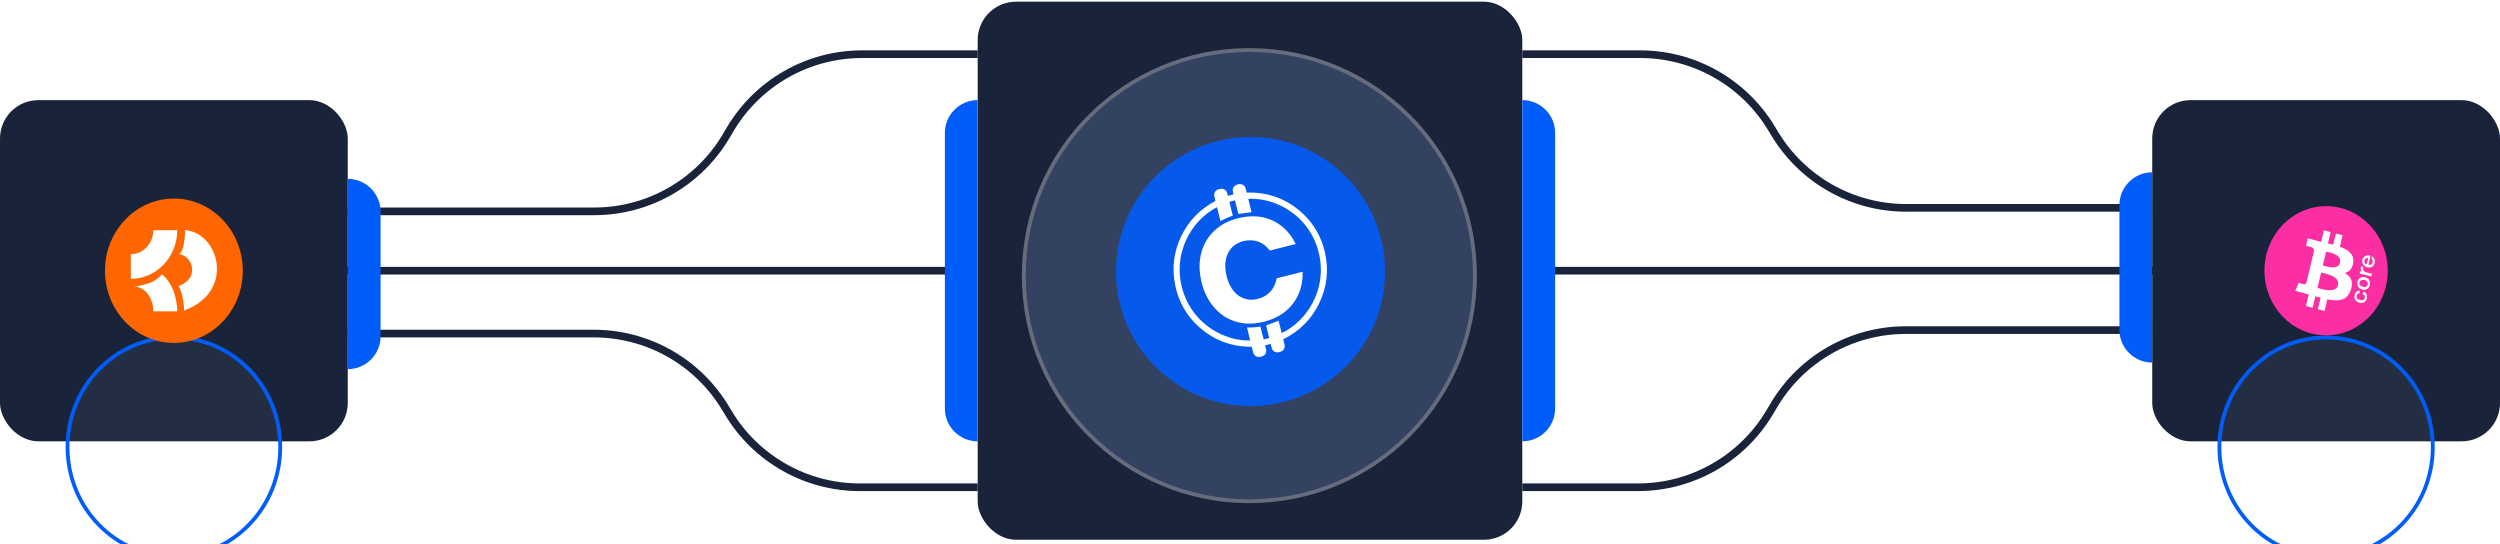 <svg width="326" height="71" viewBox="0 0 326 71" fill="none" xmlns="http://www.w3.org/2000/svg">
<path d="M45.348 27.56H77.479C84.55 27.56 91.095 23.827 94.695 17.741L95.2 16.886C98.799 10.8 105.344 7.066 112.415 7.066H127.49M45.348 43.5H77.448C84.459 43.5 90.957 47.171 94.577 53.175L94.992 53.864C98.612 59.868 105.11 63.539 112.121 63.539H127.49M15.4 35.303H127.041" stroke="#19243A"/>
<path d="M280.65 43.045L248.518 43.045C241.448 43.045 234.902 46.779 231.303 52.865L230.798 53.719C227.199 59.806 220.653 63.539 213.583 63.539L198.508 63.539M280.65 27.105L248.549 27.105C241.539 27.105 235.04 23.435 231.421 17.431L231.005 16.741C227.386 10.737 220.887 7.067 213.877 7.067L198.508 7.067M302.896 35.303L198.957 35.303" stroke="#19243A"/>
<rect x="127.49" y="0.221" width="71.018" height="70.163" rx="5" fill="#19243A"/>
<path d="M127.49 57.549C125.127 57.549 123.212 55.633 123.212 53.271L123.212 17.334C123.212 14.971 125.127 13.055 127.49 13.055L127.49 57.549Z" fill="#015DFA"/>
<path d="M198.51 13.055C200.873 13.055 202.788 14.97 202.788 17.333V53.27C202.788 55.633 200.873 57.548 198.51 57.548V13.055Z" fill="#015DFA"/>
<path d="M280.65 47.281C278.288 47.281 276.372 45.366 276.372 43.003L276.372 26.746C276.372 24.383 278.288 22.468 280.65 22.468L280.65 47.281Z" fill="#015DFA"/>
<rect x="326" y="57.549" width="45.349" height="44.493" rx="5" transform="rotate(-180 326 57.549)" fill="#19243A"/>
<g filter="url(#filter0_ddddd_4_9624)">
<ellipse cx="303.323" cy="35.304" rx="14.546" ry="14.163" transform="rotate(90 303.323 35.304)" fill="white" fill-opacity="0.05"/>
<path d="M303.323 49.6C295.645 49.6 289.41 43.206 289.41 35.304C289.41 27.402 295.645 21.008 303.323 21.008C311.001 21.008 317.236 27.402 317.236 35.304C317.236 43.206 311.001 49.6 303.323 49.6Z" stroke="#015DFA" stroke-width="0.5"/>
</g>
<g clip-path="url(#clip0_4_9624)">
<path d="M303.324 43.725C307.763 43.725 311.362 39.955 311.362 35.304C311.362 30.653 307.763 26.883 303.324 26.883C298.884 26.883 295.285 30.653 295.285 35.304C295.285 39.955 298.884 43.725 303.324 43.725Z" fill="#FB2EA3"/>
<path d="M306.857 34.262C306.743 35.07 306.316 35.461 305.749 35.598C306.527 36.023 306.924 36.675 306.546 37.804C306.078 39.208 304.964 39.325 303.484 39.032L303.123 40.541L302.255 40.315L302.61 38.826C302.379 38.766 302.148 38.703 301.918 38.638L301.562 40.133L300.694 39.907L301.054 38.395C300.851 38.341 300.645 38.283 300.435 38.228L299.305 37.933L299.736 36.891C299.736 36.891 300.376 37.07 300.367 37.056C300.613 37.12 300.722 36.952 300.765 36.84L301.333 34.455L301.425 34.478C301.395 34.467 301.365 34.456 301.334 34.449L301.739 32.746C301.75 32.552 301.687 32.309 301.335 32.216C301.348 32.207 300.704 32.052 300.704 32.052L300.935 31.081L302.133 31.394L302.132 31.399C302.312 31.445 302.497 31.49 302.686 31.535L303.043 30.041L303.911 30.267L303.562 31.733C303.795 31.788 304.029 31.844 304.257 31.904L304.604 30.449L305.472 30.675L305.117 32.17C306.213 32.566 307.015 33.159 306.857 34.262ZM304.873 37.177C305.154 35.999 303.266 35.694 302.677 35.54L302.201 37.543C302.789 37.696 304.605 38.307 304.873 37.177H304.873ZM305.142 34.246C305.397 33.174 303.818 32.935 303.328 32.807L302.896 34.623C303.386 34.752 304.897 35.274 305.142 34.246ZM307.669 38.261C307.627 38.255 307.584 38.258 307.543 38.27C307.502 38.281 307.463 38.301 307.43 38.328C307.364 38.387 307.32 38.467 307.304 38.556C307.294 38.605 307.29 38.655 307.294 38.706C307.298 38.763 307.316 38.818 307.345 38.867C307.375 38.919 307.424 38.969 307.489 39.015C307.554 39.061 307.645 39.098 307.76 39.126C307.823 39.141 307.887 39.149 307.953 39.148C308.019 39.148 308.08 39.137 308.137 39.115C308.196 39.093 308.249 39.055 308.29 39.005C308.332 38.955 308.36 38.895 308.373 38.83C308.385 38.784 308.388 38.736 308.381 38.688C308.375 38.641 308.36 38.595 308.337 38.554C308.291 38.473 308.215 38.411 308.109 38.368L308.187 38.017C308.378 38.098 308.511 38.213 308.589 38.362C308.666 38.511 308.682 38.689 308.637 38.894C308.614 39.008 308.569 39.115 308.504 39.21C308.445 39.293 308.371 39.362 308.285 39.413C308.199 39.463 308.103 39.493 308.005 39.501C307.897 39.512 307.788 39.503 307.682 39.477C307.574 39.451 307.47 39.409 307.373 39.35C307.285 39.297 307.207 39.225 307.146 39.14C307.086 39.055 307.045 38.957 307.026 38.853C307.006 38.734 307.01 38.612 307.039 38.495C307.058 38.406 307.089 38.32 307.131 38.24C307.171 38.162 307.221 38.096 307.281 38.042C307.34 37.989 307.409 37.95 307.486 37.925C307.564 37.901 307.65 37.896 307.746 37.91L307.669 38.261ZM309.021 37.149C308.998 37.266 308.952 37.377 308.886 37.475C308.824 37.564 308.75 37.635 308.665 37.687C308.577 37.74 308.479 37.772 308.378 37.783C308.265 37.795 308.152 37.786 308.043 37.759C307.933 37.733 307.829 37.689 307.734 37.627C307.648 37.571 307.573 37.497 307.516 37.409C307.46 37.321 307.422 37.221 307.406 37.117C307.388 36.999 307.393 36.878 307.421 36.762C307.444 36.645 307.49 36.535 307.556 36.437C307.618 36.347 307.691 36.276 307.777 36.224C307.866 36.172 307.964 36.139 308.065 36.129C308.17 36.117 308.281 36.124 308.396 36.152C308.506 36.178 308.612 36.222 308.708 36.284C308.798 36.344 308.871 36.416 308.926 36.502C308.981 36.588 309.018 36.685 309.036 36.794C309.054 36.913 309.049 37.033 309.021 37.149ZM307.703 35.676L307.776 35.347L308.069 35.419L308.071 35.412C308.03 35.39 307.993 35.36 307.964 35.323C307.896 35.24 307.85 35.139 307.833 35.031C307.825 34.976 307.826 34.92 307.838 34.866C307.847 34.822 307.86 34.779 307.876 34.736L308.199 34.814C308.19 34.839 308.181 34.863 308.173 34.888C308.164 34.912 308.157 34.937 308.152 34.962C308.138 35.02 308.136 35.08 308.148 35.138C308.159 35.196 308.183 35.251 308.218 35.299C308.257 35.352 308.305 35.396 308.361 35.43C308.42 35.469 308.492 35.498 308.577 35.519L309.299 35.693L309.222 36.044L307.703 35.676ZM308.848 34.524C308.907 34.538 308.966 34.543 309.024 34.54C309.08 34.536 309.135 34.521 309.185 34.495C309.235 34.47 309.279 34.433 309.313 34.387C309.352 34.333 309.379 34.271 309.392 34.205C309.415 34.119 309.412 34.027 309.383 33.942C309.35 33.864 309.295 33.799 309.225 33.756L309.298 33.424C309.407 33.476 309.5 33.559 309.567 33.663C309.634 33.767 309.672 33.888 309.677 34.013C309.682 34.097 309.675 34.183 309.656 34.269C309.629 34.394 309.584 34.501 309.524 34.587C309.466 34.673 309.391 34.743 309.304 34.794C309.216 34.845 309.119 34.875 309.02 34.882C308.8 34.901 308.58 34.846 308.391 34.726C308.304 34.67 308.229 34.597 308.169 34.511C308.11 34.426 308.069 34.329 308.048 34.226C308.025 34.122 308.028 34.011 308.053 33.891C308.077 33.774 308.128 33.664 308.202 33.572C308.272 33.487 308.358 33.419 308.455 33.372C308.554 33.326 308.661 33.301 308.77 33.298C308.884 33.294 308.995 33.313 309.106 33.355L308.848 34.524L308.848 34.524ZM308.757 37.086C308.774 37.018 308.774 36.947 308.757 36.88C308.741 36.812 308.708 36.75 308.663 36.7C308.619 36.649 308.567 36.608 308.509 36.577C308.389 36.51 308.255 36.478 308.119 36.482C308.054 36.483 307.99 36.497 307.93 36.522C307.868 36.547 307.813 36.588 307.771 36.641C307.728 36.694 307.698 36.758 307.685 36.826C307.669 36.893 307.668 36.964 307.684 37.031C307.701 37.098 307.733 37.16 307.778 37.211C307.82 37.261 307.871 37.301 307.932 37.334C308.052 37.4 308.186 37.433 308.321 37.429C308.386 37.428 308.45 37.414 308.511 37.389C308.573 37.364 308.628 37.323 308.671 37.27C308.714 37.217 308.744 37.154 308.757 37.086ZM308.808 33.652C308.755 33.644 308.701 33.643 308.647 33.651C308.597 33.657 308.547 33.673 308.503 33.699C308.458 33.725 308.419 33.76 308.387 33.802C308.354 33.848 308.33 33.901 308.317 33.958C308.304 34.014 308.302 34.073 308.311 34.13C308.321 34.185 308.34 34.235 308.368 34.28C308.43 34.374 308.522 34.442 308.628 34.471L308.808 33.652Z" fill="white"/>
</g>
<rect y="13.057" width="45.349" height="44.493" rx="5" fill="#19243A"/>
<path d="M45.35 23.324C47.712 23.324 49.628 25.24 49.628 27.602V43.86C49.628 46.222 47.712 48.138 45.35 48.138V23.324Z" fill="#015DFA"/>
<g filter="url(#filter1_ddddd_4_9624)">
<ellipse cx="22.675" cy="35.304" rx="14.546" ry="14.118" transform="rotate(90 22.675 35.304)" fill="white" fill-opacity="0.05"/>
<path d="M22.675 49.6C15.023 49.6 8.807 43.206 8.807 35.304C8.807 27.401 15.023 21.008 22.675 21.008C30.327 21.008 36.543 27.401 36.543 35.304C36.543 43.206 30.327 49.6 22.675 49.6Z" stroke="#015DFA" stroke-width="0.5"/>
</g>
<g clip-path="url(#clip1_4_9624)">
<path d="M22.676 44.715C27.637 44.715 31.66 40.501 31.66 35.303C31.66 30.105 27.637 25.891 22.676 25.891C17.714 25.891 13.691 30.105 13.691 35.303C13.691 40.501 17.714 44.715 22.676 44.715Z" fill="#FF6600"/>
<path d="M23.281 37.276C26.134 36.355 25.116 33.256 23.281 33.139C23.747 33.139 24.128 31.74 24.128 30.008C28.606 30.341 30.71 38.073 23.993 40.492C24.036 39.865 23.791 38.113 23.282 37.276H23.281ZM17.061 36.361V33.145H17.066C18.686 33.139 19.993 31.733 19.987 30.014H23.109C23.11 33.524 20.404 36.361 17.061 36.361ZM21.152 35.779C23.005 37.374 23.11 40.06 23.11 40.596H19.987C19.987 38.819 18.883 37.38 17.515 37.38C19.834 36.989 20.306 36.577 21.152 35.779V35.779Z" fill="white"/>
</g>
<circle cx="162.917" cy="35.943" r="29.417" fill="#9FBBFF" fill-opacity="0.2" stroke="#676C7C" stroke-width="0.5"/>
<circle opacity="0.9" cx="163.066" cy="35.41" r="17.541" fill="#015DFA"/>
<path fill-rule="evenodd" clip-rule="evenodd" d="M163.022 44.395C162.893 43.826 162.737 43.279 162.612 42.703C163.211 42.729 163.781 42.674 164.352 42.582C164.504 43.146 164.622 43.698 164.779 44.253C165.028 44.194 165.258 44.138 165.507 44.079C165.367 43.511 165.232 42.963 165.101 42.429C165.651 42.224 166.183 42.026 166.727 41.823C166.86 42.352 166.995 42.888 167.131 43.428C170.345 41.94 173.106 37.8 171.987 33.044C170.829 28.126 166.367 25.732 162.775 25.929C162.919 26.511 163.062 27.091 163.203 27.665C162.627 27.744 162.065 27.822 161.485 27.902C161.34 27.322 161.192 26.733 161.039 26.126C160.785 26.194 160.551 26.256 160.31 26.321C160.461 26.932 160.606 27.523 160.755 28.125C160.19 28.308 159.669 28.544 159.155 28.837C158.999 28.215 158.849 27.616 158.697 27.012C155.212 28.813 152.816 33.266 154.245 37.904C155.651 42.469 159.895 44.505 163.022 44.395ZM167.334 44.244C167.388 44.467 167.441 44.683 167.495 44.899C167.528 45.033 167.545 45.167 167.511 45.304C167.463 45.497 167.369 45.664 167.196 45.764C166.941 45.91 166.667 45.998 166.37 45.921C166.097 45.85 165.918 45.669 165.84 45.396C165.79 45.223 165.75 45.048 165.701 44.856C165.453 44.915 165.215 44.971 164.966 45.03C165.009 45.205 165.049 45.362 165.087 45.52C165.199 45.981 164.976 46.366 164.52 46.486C164.39 46.521 164.254 46.555 164.121 46.553C163.792 46.547 163.522 46.327 163.429 46.004C163.37 45.799 163.324 45.592 163.271 45.385C163.258 45.333 163.242 45.282 163.225 45.222C160.548 45.225 158.204 44.349 156.234 42.526C154.664 41.074 153.669 39.279 153.242 37.179C152.793 34.972 153.055 32.843 154.026 30.812C154.997 28.782 156.497 27.259 158.488 26.203C158.472 26.122 158.457 26.043 158.439 25.965C158.408 25.826 158.367 25.69 158.342 25.55C158.274 25.166 158.49 24.812 158.86 24.696C158.953 24.667 159.049 24.644 159.145 24.625C159.53 24.548 159.893 24.764 160.012 25.142C160.052 25.271 160.082 25.403 160.12 25.543C160.363 25.479 160.593 25.418 160.844 25.352C160.814 25.224 160.782 25.1 160.756 24.974C160.689 24.653 160.82 24.335 161.097 24.171C161.292 24.055 161.51 24 161.736 24.006C162.069 24.016 162.334 24.231 162.429 24.555C162.481 24.738 162.524 24.924 162.574 25.114C165.289 25.037 167.678 25.874 169.706 27.686C171.288 29.099 172.313 30.86 172.777 32.935C173.287 35.22 173.044 37.431 172.026 39.541C171.009 41.648 169.432 43.203 167.334 44.244Z" fill="white"/>
<path fill-rule="evenodd" clip-rule="evenodd" d="M169.858 35.441C169.858 35.638 169.864 35.811 169.857 35.985C169.81 37.137 169.509 38.211 168.883 39.186C168.332 40.042 167.612 40.717 166.724 41.207C165.74 41.752 164.681 42.06 163.567 42.17C162.482 42.277 161.433 42.12 160.432 41.676C159.805 41.398 159.247 41.017 158.751 40.54C157.904 39.727 157.32 38.751 156.935 37.647C156.699 36.969 156.54 36.273 156.467 35.559C156.334 34.267 156.504 33.021 157.06 31.84C157.32 31.289 157.668 30.797 158.084 30.352C159.062 29.308 160.282 28.719 161.653 28.409C162.361 28.25 163.077 28.172 163.803 28.219C165.173 28.308 166.374 28.808 167.405 29.72C168.037 30.28 168.519 30.955 168.903 31.704C168.92 31.736 168.931 31.772 168.953 31.827C167.822 32.11 166.703 32.39 165.59 32.669C165.454 32.518 165.333 32.37 165.198 32.237C164.588 31.632 163.849 31.329 162.996 31.334C162.396 31.337 161.822 31.477 161.293 31.773C160.535 32.198 160.1 32.868 159.886 33.694C159.745 34.368 159.742 34.916 159.849 35.53C159.974 36.251 160.192 36.941 160.587 37.562C161.043 38.278 161.661 38.786 162.491 39.004C163.02 39.144 163.546 39.1 164.068 38.957C164.982 38.706 165.691 38.191 166.137 37.336C166.271 37.079 166.366 36.806 166.427 36.522C166.443 36.448 166.459 36.374 166.477 36.286C167.596 36.007 168.716 35.727 169.858 35.441Z" fill="white"/>
<defs>
<filter id="filter0_ddddd_4_9624" x="284.16" y="19.758" width="38.326" height="47.092" filterUnits="userSpaceOnUse" color-interpolation-filters="sRGB">
<feFlood flood-opacity="0" result="BackgroundImageFix"/>
<feColorMatrix in="SourceAlpha" type="matrix" values="0 0 0 0 0 0 0 0 0 0 0 0 0 0 0 0 0 0 127 0" result="hardAlpha"/>
<feOffset/>
<feColorMatrix type="matrix" values="0 0 0 0 0.035 0 0 0 0 0.086 0 0 0 0 0.165 0 0 0 0.05 0"/>
<feBlend mode="normal" in2="BackgroundImageFix" result="effect1_dropShadow_4_9624"/>
<feColorMatrix in="SourceAlpha" type="matrix" values="0 0 0 0 0 0 0 0 0 0 0 0 0 0 0 0 0 0 127 0" result="hardAlpha"/>
<feOffset dy="1"/>
<feGaussianBlur stdDeviation="1"/>
<feColorMatrix type="matrix" values="0 0 0 0 0.035 0 0 0 0 0.086 0 0 0 0 0.165 0 0 0 0.05 0"/>
<feBlend mode="normal" in2="effect1_dropShadow_4_9624" result="effect2_dropShadow_4_9624"/>
<feColorMatrix in="SourceAlpha" type="matrix" values="0 0 0 0 0 0 0 0 0 0 0 0 0 0 0 0 0 0 127 0" result="hardAlpha"/>
<feOffset dy="3"/>
<feGaussianBlur stdDeviation="1.5"/>
<feColorMatrix type="matrix" values="0 0 0 0 0.035 0 0 0 0 0.086 0 0 0 0 0.165 0 0 0 0.09 0"/>
<feBlend mode="normal" in2="effect2_dropShadow_4_9624" result="effect3_dropShadow_4_9624"/>
<feColorMatrix in="SourceAlpha" type="matrix" values="0 0 0 0 0 0 0 0 0 0 0 0 0 0 0 0 0 0 127 0" result="hardAlpha"/>
<feOffset dy="7"/>
<feGaussianBlur stdDeviation="2"/>
<feColorMatrix type="matrix" values="0 0 0 0 0.035 0 0 0 0 0.086 0 0 0 0 0.165 0 0 0 0.05 0"/>
<feBlend mode="normal" in2="effect3_dropShadow_4_9624" result="effect4_dropShadow_4_9624"/>
<feColorMatrix in="SourceAlpha" type="matrix" values="0 0 0 0 0 0 0 0 0 0 0 0 0 0 0 0 0 0 127 0" result="hardAlpha"/>
<feOffset dy="12"/>
<feGaussianBlur stdDeviation="2.5"/>
<feColorMatrix type="matrix" values="0 0 0 0 0.035 0 0 0 0 0.086 0 0 0 0 0.165 0 0 0 0.01 0"/>
<feBlend mode="normal" in2="effect4_dropShadow_4_9624" result="effect5_dropShadow_4_9624"/>
<feBlend mode="normal" in="SourceGraphic" in2="effect5_dropShadow_4_9624" result="shape"/>
</filter>
<filter id="filter1_ddddd_4_9624" x="3.557" y="19.758" width="38.236" height="47.092" filterUnits="userSpaceOnUse" color-interpolation-filters="sRGB">
<feFlood flood-opacity="0" result="BackgroundImageFix"/>
<feColorMatrix in="SourceAlpha" type="matrix" values="0 0 0 0 0 0 0 0 0 0 0 0 0 0 0 0 0 0 127 0" result="hardAlpha"/>
<feOffset/>
<feColorMatrix type="matrix" values="0 0 0 0 0.035 0 0 0 0 0.086 0 0 0 0 0.165 0 0 0 0.05 0"/>
<feBlend mode="normal" in2="BackgroundImageFix" result="effect1_dropShadow_4_9624"/>
<feColorMatrix in="SourceAlpha" type="matrix" values="0 0 0 0 0 0 0 0 0 0 0 0 0 0 0 0 0 0 127 0" result="hardAlpha"/>
<feOffset dy="1"/>
<feGaussianBlur stdDeviation="1"/>
<feColorMatrix type="matrix" values="0 0 0 0 0.035 0 0 0 0 0.086 0 0 0 0 0.165 0 0 0 0.05 0"/>
<feBlend mode="normal" in2="effect1_dropShadow_4_9624" result="effect2_dropShadow_4_9624"/>
<feColorMatrix in="SourceAlpha" type="matrix" values="0 0 0 0 0 0 0 0 0 0 0 0 0 0 0 0 0 0 127 0" result="hardAlpha"/>
<feOffset dy="3"/>
<feGaussianBlur stdDeviation="1.5"/>
<feColorMatrix type="matrix" values="0 0 0 0 0.035 0 0 0 0 0.086 0 0 0 0 0.165 0 0 0 0.09 0"/>
<feBlend mode="normal" in2="effect2_dropShadow_4_9624" result="effect3_dropShadow_4_9624"/>
<feColorMatrix in="SourceAlpha" type="matrix" values="0 0 0 0 0 0 0 0 0 0 0 0 0 0 0 0 0 0 127 0" result="hardAlpha"/>
<feOffset dy="7"/>
<feGaussianBlur stdDeviation="2"/>
<feColorMatrix type="matrix" values="0 0 0 0 0.035 0 0 0 0 0.086 0 0 0 0 0.165 0 0 0 0.05 0"/>
<feBlend mode="normal" in2="effect3_dropShadow_4_9624" result="effect4_dropShadow_4_9624"/>
<feColorMatrix in="SourceAlpha" type="matrix" values="0 0 0 0 0 0 0 0 0 0 0 0 0 0 0 0 0 0 127 0" result="hardAlpha"/>
<feOffset dy="12"/>
<feGaussianBlur stdDeviation="2.5"/>
<feColorMatrix type="matrix" values="0 0 0 0 0.035 0 0 0 0 0.086 0 0 0 0 0.165 0 0 0 0.01 0"/>
<feBlend mode="normal" in2="effect4_dropShadow_4_9624" result="effect5_dropShadow_4_9624"/>
<feBlend mode="normal" in="SourceGraphic" in2="effect5_dropShadow_4_9624" result="shape"/>
</filter>
<clipPath id="clip0_4_9624">
<rect width="16.077" height="16.843" fill="white" transform="translate(295.285 26.883)"/>
</clipPath>
<clipPath id="clip1_4_9624">
<rect width="17.968" height="18.824" fill="white" transform="translate(13.691 25.891)"/>
</clipPath>
</defs>
</svg>
